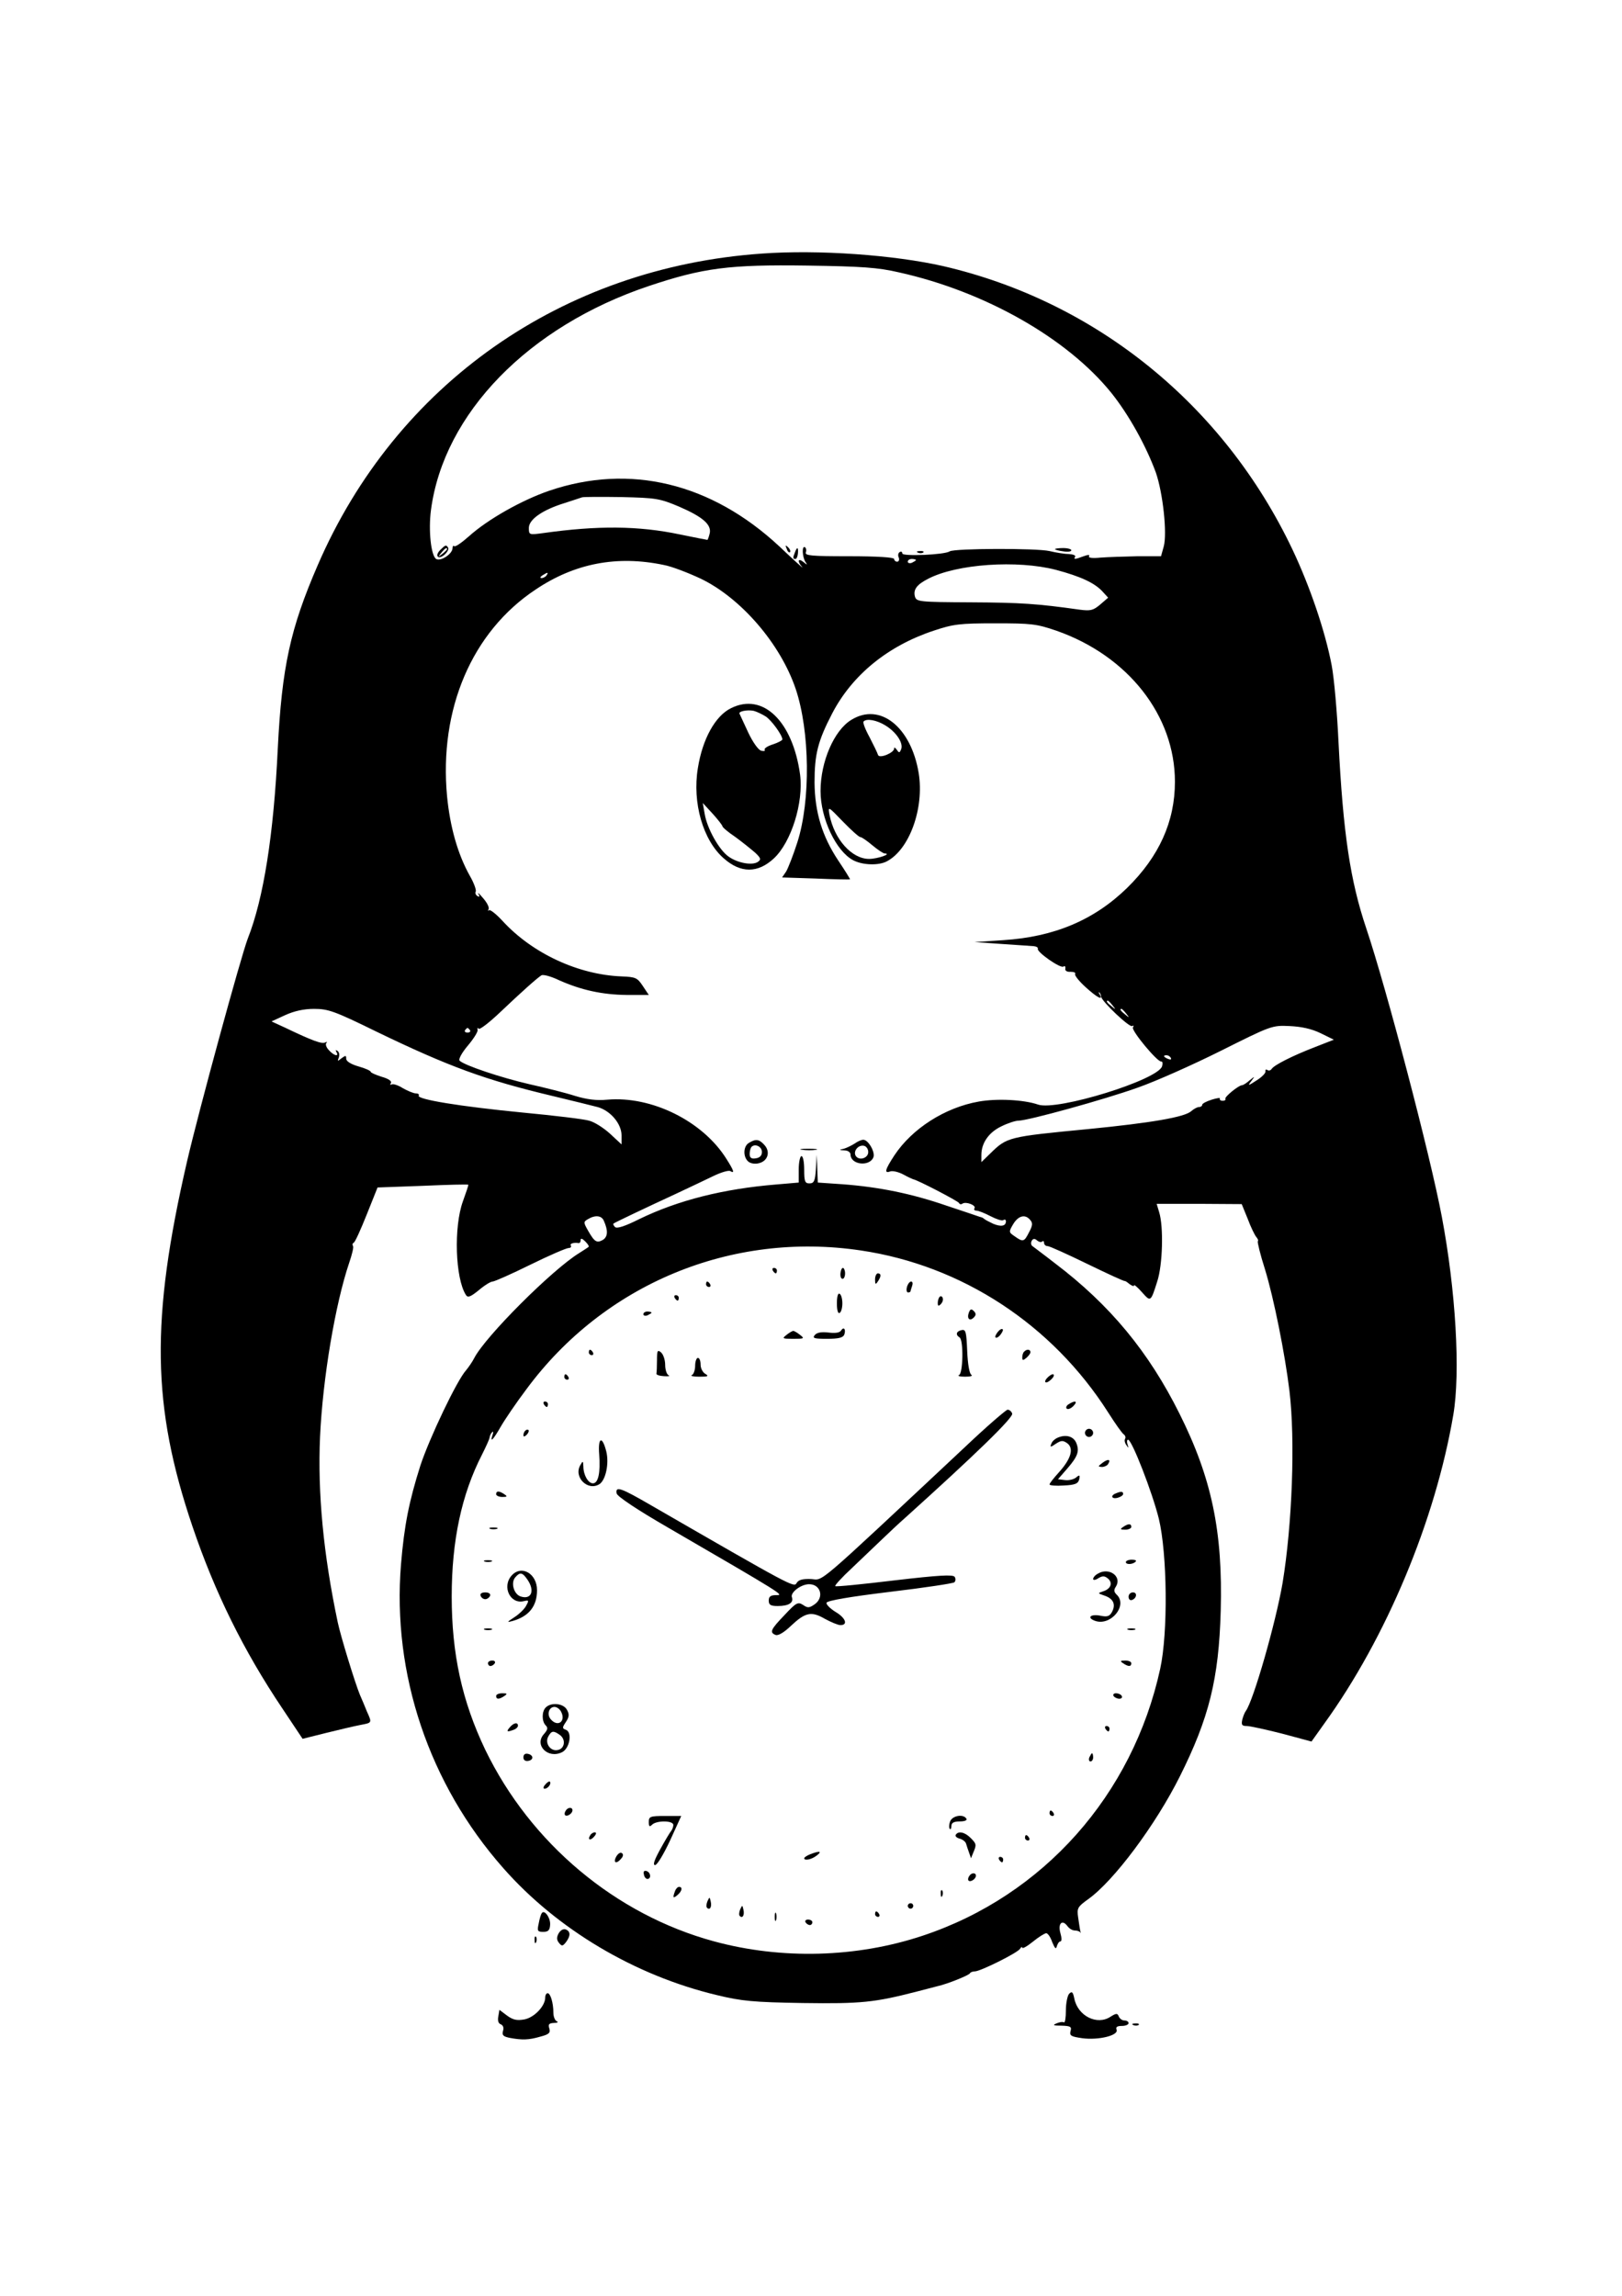 <?xml version="1.0" standalone="no"?>
<!DOCTYPE svg PUBLIC "-//W3C//DTD SVG 20010904//EN"
 "http://www.w3.org/TR/2001/REC-SVG-20010904/DTD/svg10.dtd">
<svg version="1.0" xmlns="http://www.w3.org/2000/svg"
 width="595pt" height="842pt" viewBox="0 0 595 842"
 preserveAspectRatio="xMidYMid meet">

<g transform="translate(0,842) scale(0.1,-0.1)"
fill="#000000" stroke="none">
<path d="M2795 7490 c-733 -51 -1343 -479 -1630 -1144 -100 -231 -131 -372
-146 -671 -15 -316 -52 -550 -110 -697 -25 -65 -179 -628 -223 -818 -134 -581
-129 -898 20 -1338 82 -242 187 -455 330 -668 l74 -111 88 22 c48 12 104 25
125 29 42 8 42 7 23 49 -7 18 -19 46 -26 62 -18 44 -70 213 -81 265 -53 251
-74 475 -65 680 10 217 56 488 107 639 10 29 17 57 14 61 -3 5 -2 10 2 12 5 1
26 48 48 103 l40 100 165 6 c91 4 166 6 168 4 1 -1 -8 -28 -20 -61 -34 -94
-28 -282 11 -343 7 -11 16 -8 47 17 21 18 44 32 51 32 7 0 70 28 139 62 69 34
132 61 140 61 7 0 11 4 8 9 -5 7 10 12 29 9 4 0 7 4 7 11 0 8 6 6 17 -5 9 -9
15 -18 12 -20 -2 -2 -18 -12 -35 -23 -99 -61 -343 -305 -384 -384 -7 -14 -21
-34 -30 -45 -34 -37 -135 -250 -168 -350 -42 -133 -59 -219 -71 -362 -33 -402
103 -806 375 -1114 197 -224 482 -394 784 -466 91 -22 133 -26 315 -29 214 -3
263 2 418 42 34 9 69 18 77 20 36 8 115 40 118 47 2 4 10 7 18 7 20 0 157 68
166 83 4 7 8 8 8 4 0 -5 18 5 39 22 21 17 43 31 49 31 6 0 16 -15 22 -33 10
-24 14 -27 17 -14 3 9 8 17 13 17 5 0 5 13 0 30 -10 35 6 52 25 27 7 -10 19
-17 28 -17 8 0 17 -3 20 -7 2 -5 2 -2 0 5 -2 8 -5 30 -8 50 -5 34 -2 39 37 67
94 67 247 272 336 450 107 214 143 357 150 607 8 291 -33 487 -151 723 -113
227 -255 399 -457 552 -41 32 -79 60 -84 64 -4 4 -5 12 -1 19 5 8 11 8 19 1 7
-6 16 -8 19 -4 4 3 7 1 7 -5 0 -7 6 -12 13 -12 7 0 73 -30 147 -66 74 -36 135
-64 136 -62 0 1 8 -3 17 -11 10 -7 17 -10 17 -5 0 4 13 -7 29 -25 32 -36 32
-37 56 39 20 60 24 201 7 255 l-9 30 156 0 156 -1 22 -54 c11 -30 26 -60 31
-66 6 -7 9 -14 6 -16 -2 -3 9 -49 26 -102 33 -107 74 -314 90 -446 22 -183 10
-492 -25 -705 -25 -146 -107 -432 -135 -470 -4 -5 -10 -20 -13 -32 -4 -19 -1
-23 16 -23 12 0 71 -13 130 -28 l108 -29 47 66 c227 314 407 744 473 1131 27
157 9 459 -42 728 -42 224 -204 840 -277 1057 -59 175 -85 348 -102 685 -5
107 -16 233 -25 280 -24 126 -80 290 -144 425 -252 530 -720 909 -1281 1039
-181 41 -457 61 -665 46z m503 -69 c315 -70 616 -241 778 -441 65 -81 128
-195 164 -293 26 -75 42 -223 29 -271 l-10 -36 -87 0 c-48 -1 -109 -3 -135 -5
-29 -3 -46 -1 -42 5 4 6 -4 6 -20 0 -32 -12 -38 -12 -31 -2 3 5 -7 9 -22 10
-15 0 -47 5 -72 11 -48 11 -348 10 -366 -1 -19 -13 -174 -19 -174 -8 0 6 -4 9
-10 5 -5 -3 -7 -12 -3 -20 3 -8 0 -15 -6 -15 -6 0 -11 5 -11 10 0 6 -62 10
-165 10 -137 0 -163 2 -159 14 3 8 1 16 -3 19 -12 7 -10 -34 1 -53 9 -13 8
-13 -7 -1 -20 16 -23 2 -4 -19 6 -8 -31 26 -84 76 -250 233 -549 305 -845 204
-99 -34 -224 -104 -294 -167 -26 -23 -50 -40 -54 -36 -3 3 -6 0 -6 -8 -1 -21
-44 -49 -60 -39 -19 12 -29 105 -19 180 47 354 358 673 799 821 200 67 296 79
580 75 203 -3 261 -7 338 -25z m-807 -859 c88 -38 121 -67 112 -100 -3 -12 -7
-22 -8 -22 -2 0 -47 9 -101 20 -152 32 -302 33 -501 5 -52 -7 -53 -7 -53 19 0
31 50 66 131 91 30 10 59 19 64 21 6 2 71 2 145 1 126 -3 140 -5 211 -35z
m-56 -214 c28 -5 88 -28 135 -50 148 -71 293 -239 349 -405 52 -155 55 -409 6
-562 -15 -47 -34 -95 -41 -107 l-15 -22 123 -4 c68 -3 124 -4 126 -3 1 1 -18
32 -43 69 -59 89 -86 177 -87 286 0 104 12 152 65 254 73 140 203 247 372 303
72 24 95 27 225 27 133 0 152 -2 225 -27 263 -92 435 -311 435 -554 0 -146
-58 -274 -175 -389 -121 -118 -267 -180 -455 -192 l-105 -7 100 -7 c55 -4 108
-7 117 -8 10 -1 17 -5 15 -10 -3 -12 82 -72 94 -65 5 4 8 1 7 -7 -2 -8 6 -13
19 -12 12 0 20 -3 17 -8 -3 -5 14 -26 38 -48 43 -39 66 -51 52 -27 -4 6 -5 10
-1 7 3 -3 6 -9 6 -15 3 -18 104 -114 114 -108 6 3 7 1 3 -5 -7 -11 91 -129
104 -125 4 1 6 -6 3 -17 -13 -50 -385 -165 -455 -141 -52 18 -151 23 -218 11
-124 -22 -244 -99 -309 -197 -34 -52 -39 -68 -15 -59 8 3 30 -2 47 -11 18 -10
34 -17 37 -18 13 -1 165 -80 168 -87 2 -5 8 -6 13 -2 13 8 50 -6 44 -17 -4 -5
0 -9 7 -9 7 0 30 -9 51 -20 21 -11 42 -18 47 -15 6 4 10 2 10 -4 0 -18 -18
-21 -47 -9 -15 7 -30 15 -33 18 -3 3 -9 6 -15 7 -5 2 -62 21 -125 42 -125 43
-245 68 -382 78 l-88 6 -2 51 -2 51 -3 -52 c-3 -45 -7 -53 -24 -53 -16 0 -19
7 -19 50 0 28 -4 50 -10 50 -5 0 -10 -22 -10 -49 l0 -48 -82 -7 c-195 -16
-361 -58 -503 -127 -52 -26 -82 -36 -89 -29 -5 5 -8 11 -5 13 5 4 123 60 229
109 47 22 108 51 137 65 29 14 57 22 62 18 17 -10 13 2 -15 46 -87 138 -274
230 -436 216 -41 -4 -76 1 -119 14 -34 11 -110 30 -168 43 -104 24 -238 69
-255 86 -5 5 8 29 30 55 22 26 38 52 36 58 -2 7 0 9 4 4 4 -4 39 23 78 60 79
75 135 125 152 136 7 4 36 -4 65 -18 81 -36 158 -53 248 -54 l81 0 -22 33
c-20 30 -26 33 -77 35 -159 6 -328 84 -438 204 -23 25 -45 42 -49 39 -4 -4 -5
-2 -2 3 4 6 -5 24 -19 40 -14 17 -22 24 -18 16 6 -9 4 -12 -4 -7 -6 4 -9 11
-6 16 3 5 -6 31 -21 57 -45 80 -73 180 -84 292 -30 320 91 604 325 759 143 96
298 126 470 90z m925 18 c0 -2 -7 -6 -15 -10 -8 -3 -15 -1 -15 4 0 6 7 10 15
10 8 0 15 -2 15 -4z m514 -36 c90 -24 142 -48 171 -80 l20 -22 -29 -25 c-26
-22 -36 -24 -75 -19 -156 22 -216 26 -398 27 -195 1 -201 2 -207 22 -6 25 7
43 48 64 105 55 328 70 470 33z m-1869 -20 c-3 -5 -12 -10 -18 -10 -7 0 -6 4
3 10 19 12 23 12 15 0z m2076 -1577 c13 -16 12 -17 -3 -4 -17 13 -22 21 -14
21 2 0 10 -8 17 -17z m-2699 -97 c265 -128 399 -177 643 -235 72 -17 147 -36
167 -41 47 -13 88 -61 88 -104 l0 -33 -42 39 c-23 21 -57 43 -77 48 -20 6
-130 19 -246 30 -225 22 -387 48 -379 62 3 4 -2 8 -10 8 -9 0 -30 9 -48 19
-17 11 -36 17 -41 14 -6 -3 -7 -1 -3 5 4 7 -9 16 -34 23 -22 7 -40 15 -40 18
0 4 -20 13 -45 20 -28 8 -45 19 -45 28 0 13 -2 13 -17 2 -15 -12 -16 -12 -10
3 3 10 1 20 -5 24 -7 4 -8 3 -4 -4 11 -19 -9 -14 -27 6 -10 10 -14 22 -10 27
5 4 3 5 -4 2 -11 -7 -47 6 -147 54 l-50 23 50 23 c33 15 68 23 106 23 52 0 75
-8 230 -84z m2749 67 c13 -16 12 -17 -3 -4 -17 13 -22 21 -14 21 2 0 10 -8 17
-17z m713 -72 l49 -24 -69 -27 c-83 -32 -150 -66 -159 -80 -4 -6 -11 -8 -16
-4 -5 3 -8 1 -7 -5 2 -6 -13 -21 -32 -33 -32 -21 -34 -21 -20 -3 14 19 14 19
-6 3 -11 -10 -24 -18 -28 -18 -12 0 -65 -43 -61 -50 2 -4 -2 -7 -10 -7 -8 0
-12 4 -10 8 3 4 -11 2 -30 -4 -19 -6 -35 -14 -35 -19 0 -4 -5 -8 -12 -8 -6 0
-19 -7 -28 -15 -24 -22 -146 -43 -380 -66 -291 -28 -296 -29 -357 -89 l-33
-32 0 26 c0 44 27 83 73 105 24 12 52 21 63 21 35 0 317 78 437 121 66 23 203
84 305 135 184 92 188 94 252 91 44 -2 81 -10 114 -26z m-3120 11 c3 -5 -1 -9
-9 -9 -8 0 -12 4 -9 9 3 4 7 8 9 8 2 0 6 -4 9 -8z m2571 -102 c3 -6 -1 -7 -9
-4 -18 7 -21 14 -7 14 6 0 13 -4 16 -10z m-2080 -597 c16 -36 15 -58 -3 -70
-23 -13 -31 -8 -55 34 -17 30 -17 32 0 42 27 16 50 13 58 -6z m1564 3 c10 -11
9 -21 -4 -45 -18 -36 -22 -37 -53 -15 -22 15 -22 16 -5 45 19 31 44 37 62 15z
m-621 -112 c371 -55 702 -272 907 -594 26 -41 52 -78 58 -81 5 -4 7 -11 4 -16
-3 -5 -1 -15 5 -23 8 -12 9 -12 4 3 -3 9 -2 17 2 17 14 0 89 -193 113 -290 31
-129 34 -418 5 -550 -101 -463 -429 -832 -871 -979 -243 -81 -518 -88 -765
-21 -362 98 -674 360 -840 703 -85 178 -123 351 -123 562 0 204 36 374 111
520 14 28 27 56 28 63 1 8 6 17 10 20 4 4 4 -1 1 -10 -11 -32 2 -19 30 30 15
26 57 88 94 137 285 386 752 580 1227 509z"/>
<path d="M1616 6404 c-23 -22 -9 -39 15 -18 10 9 16 21 13 25 -7 12 -10 11
-28 -7z m24 2 c0 -2 -8 -10 -17 -17 -16 -13 -17 -12 -4 4 13 16 21 21 21 13z"/>
<path d="M2886 6407 c3 -10 9 -15 12 -12 3 3 0 11 -7 18 -10 9 -11 8 -5 -6z"/>
<path d="M2916 6394 c-8 -20 -8 -24 2 -24 4 0 8 9 9 20 2 24 -3 26 -11 4z"/>
<path d="M3870 6406 c0 -2 14 -6 30 -8 17 -3 30 -1 30 4 0 4 -13 8 -30 8 -16
0 -30 -2 -30 -4z"/>
<path d="M3368 6393 c7 -3 16 -2 19 1 4 3 -2 6 -13 5 -11 0 -14 -3 -6 -6z"/>
<path d="M2682 5823 c-58 -28 -105 -113 -122 -220 -21 -127 19 -265 95 -331
62 -55 125 -55 184 0 64 60 109 205 96 307 -27 196 -136 302 -253 244z m126
-30 c21 -13 62 -69 62 -85 0 -3 -16 -12 -35 -18 -19 -6 -33 -15 -30 -20 3 -4
-3 -6 -13 -3 -10 2 -31 32 -47 66 -16 34 -30 65 -32 69 -6 9 28 16 52 11 11
-3 30 -12 43 -20z m-158 -403 c0 -4 21 -22 48 -40 26 -19 58 -45 72 -57 21
-20 23 -25 10 -34 -21 -14 -75 -4 -108 20 -34 24 -78 102 -87 156 l-7 40 36
-39 c20 -22 36 -43 36 -46z"/>
<path d="M3123 5780 c-63 -38 -113 -153 -113 -261 0 -101 57 -221 120 -254 34
-18 93 -20 123 -4 83 43 138 195 117 324 -28 169 -142 260 -247 195z m124 -20
c40 -24 67 -64 59 -87 -6 -15 -8 -15 -16 -3 -6 8 -10 11 -10 5 0 -16 -54 -38
-59 -24 -2 7 -16 36 -31 65 -16 29 -26 55 -22 58 11 12 48 5 79 -14z m-91
-410 c5 0 25 -14 44 -30 19 -16 40 -30 45 -30 29 -1 -26 -20 -57 -20 -63 0
-127 71 -145 161 -6 33 -6 33 49 -24 30 -31 59 -57 64 -57z"/>
<path d="M2748 4229 c-22 -12 -23 -52 -3 -69 8 -7 25 -10 39 -6 33 8 43 42 20
67 -19 21 -31 23 -56 8z m47 -34 c0 -13 -8 -21 -22 -23 -17 -3 -23 2 -23 16 0
10 3 22 7 26 13 13 38 1 38 -19z"/>
<path d="M3135 4226 c-11 -7 -29 -16 -40 -19 -18 -4 -18 -5 3 -6 12 0 22 -7
22 -15 0 -38 70 -46 84 -10 7 19 -19 64 -37 64 -7 0 -21 -6 -32 -14z m50 -31
c0 -23 -34 -33 -46 -14 -10 17 9 41 30 37 9 -2 16 -12 16 -23z"/>
<path d="M2943 4203 c15 -2 37 -2 50 0 12 2 0 4 -28 4 -27 0 -38 -2 -22 -4z"/>
<path d="M2835 3760 c3 -5 8 -10 11 -10 2 0 4 5 4 10 0 6 -5 10 -11 10 -5 0
-7 -4 -4 -10z"/>
<path d="M3083 3750 c-1 -11 2 -20 8 -20 5 0 9 9 9 20 0 11 -4 20 -8 20 -4 0
-8 -9 -9 -20z"/>
<path d="M3210 3728 c0 -19 2 -20 10 -8 13 19 13 30 0 30 -5 0 -10 -10 -10
-22z"/>
<path d="M2590 3710 c0 -5 5 -10 11 -10 5 0 7 5 4 10 -3 6 -8 10 -11 10 -2 0
-4 -4 -4 -10z"/>
<path d="M3327 3700 c-3 -11 -1 -20 4 -20 5 0 9 2 9 4 0 2 3 11 6 20 3 9 2 16
-4 16 -5 0 -12 -9 -15 -20z"/>
<path d="M3070 3640 c0 -25 4 -39 10 -35 6 3 10 19 10 35 0 16 -4 32 -10 35
-6 4 -10 -10 -10 -35z"/>
<path d="M2475 3660 c3 -5 8 -10 11 -10 2 0 4 5 4 10 0 6 -5 10 -11 10 -5 0
-7 -4 -4 -10z"/>
<path d="M3447 3664 c-4 -4 -7 -14 -7 -23 0 -11 3 -12 11 -4 6 6 10 16 7 23
-2 6 -7 8 -11 4z"/>
<path d="M3554 3606 c-8 -22 3 -33 18 -18 9 9 9 15 0 24 -9 9 -13 7 -18 -6z"/>
<path d="M2360 3600 c0 -5 7 -7 15 -4 8 4 15 8 15 10 0 2 -7 4 -15 4 -8 0 -15
-4 -15 -10z"/>
<path d="M3085 3540 c-5 -8 -22 -10 -46 -7 -26 3 -42 0 -50 -9 -10 -12 -2 -14
45 -14 42 0 58 4 63 15 7 20 -2 31 -12 15z"/>
<path d="M3528 3542 c-20 -4 -24 -17 -8 -27 15 -9 13 -132 -2 -138 -7 -3 3 -6
22 -6 20 0 30 3 23 7 -7 5 -13 39 -15 87 -3 70 -5 80 -20 77z"/>
<path d="M3660 3535 c-7 -9 -11 -18 -8 -20 3 -3 11 1 18 10 7 9 11 18 8 20 -3
3 -11 -1 -18 -10z"/>
<path d="M2886 3525 c-18 -14 -17 -15 24 -15 41 0 42 1 24 15 -10 8 -21 14
-24 14 -3 0 -14 -6 -24 -14z"/>
<path d="M2160 3460 c0 -5 5 -10 11 -10 5 0 7 5 4 10 -3 6 -8 10 -11 10 -2 0
-4 -4 -4 -10z"/>
<path d="M2410 3431 c0 -22 -1 -44 -2 -48 -2 -5 11 -9 27 -10 17 -1 24 0 18 3
-7 3 -13 20 -13 39 0 18 -7 38 -15 45 -13 11 -15 7 -15 -29z"/>
<path d="M3757 3463 c-4 -3 -7 -13 -7 -21 0 -12 3 -12 15 -2 8 7 15 16 15 21
0 11 -14 12 -23 2z"/>
<path d="M2550 3411 c0 -16 -6 -32 -12 -34 -7 -3 5 -6 27 -6 32 0 36 2 23 10
-10 5 -18 21 -18 34 0 14 -4 25 -10 25 -5 0 -10 -13 -10 -29z"/>
<path d="M2070 3370 c0 -5 5 -10 11 -10 5 0 7 5 4 10 -3 6 -8 10 -11 10 -2 0
-4 -4 -4 -10z"/>
<path d="M3840 3365 c-7 -8 -8 -15 -2 -15 5 0 15 7 22 15 7 8 8 15 2 15 -5 0
-15 -7 -22 -15z"/>
<path d="M1995 3270 c3 -5 8 -10 11 -10 2 0 4 5 4 10 0 6 -5 10 -11 10 -5 0
-7 -4 -4 -10z"/>
<path d="M3920 3270 c-8 -5 -11 -12 -7 -16 4 -4 15 0 24 9 18 18 8 23 -17 7z"/>
<path d="M3544 3117 c-565 -529 -521 -491 -569 -488 -32 1 -46 -3 -53 -15 -9
-17 -20 -11 -533 285 -112 65 -132 72 -127 44 2 -11 77 -61 188 -125 429 -249
426 -248 398 -248 -21 0 -28 -5 -28 -20 0 -16 7 -20 33 -20 40 0 59 12 52 32
-7 17 33 48 63 48 43 0 56 -49 20 -74 -19 -13 -25 -14 -42 -2 -19 12 -25 9
-68 -37 -51 -53 -56 -64 -33 -73 9 -4 31 9 55 32 54 51 76 56 126 27 22 -12
48 -23 57 -23 29 0 19 27 -19 49 -19 12 -34 27 -32 33 3 8 85 22 233 40 126
15 232 31 236 35 5 5 5 14 1 20 -6 9 -59 6 -221 -13 -117 -14 -215 -24 -217
-21 -3 2 25 33 63 68 37 35 86 82 109 104 23 22 61 58 85 79 253 228 398 368
392 382 -3 8 -10 14 -17 14 -6 -1 -75 -60 -152 -133z"/>
<path d="M1927 3173 c-4 -3 -7 -11 -7 -17 0 -6 5 -5 12 2 6 6 9 14 7 17 -3 3
-9 2 -12 -2z"/>
<path d="M3980 3165 c0 -8 7 -15 15 -15 8 0 15 7 15 15 0 8 -7 15 -15 15 -8 0
-15 -7 -15 -15z"/>
<path d="M3884 3149 c-12 -4 -24 -14 -27 -23 -6 -14 -4 -15 16 -1 20 13 26 13
42 2 25 -19 14 -57 -30 -106 -19 -21 -35 -41 -35 -45 0 -4 24 -6 52 -4 43 2
53 7 57 23 3 16 1 17 -12 6 -9 -7 -27 -11 -41 -9 l-25 3 34 39 c38 44 45 63
34 92 -9 25 -36 34 -65 23z"/>
<path d="M2198 3086 c5 -66 -3 -106 -23 -106 -17 0 -35 30 -35 62 -1 21 -2 21
-11 5 -26 -44 27 -97 70 -70 23 15 36 76 25 120 -15 59 -31 52 -26 -11z"/>
<path d="M4044 3055 c-17 -13 -17 -14 -2 -15 9 0 20 5 23 11 11 17 0 20 -21 4z"/>
<path d="M1820 2940 c0 -5 10 -10 23 -10 18 0 19 2 7 10 -19 13 -30 13 -30 0z"/>
<path d="M4093 2943 c-21 -8 -15 -22 7 -16 11 3 20 9 20 14 0 10 -8 10 -27 2z"/>
<path d="M4120 2820 c-12 -8 -11 -10 8 -10 12 0 22 5 22 10 0 13 -11 13 -30 0z"/>
<path d="M1798 2813 c6 -2 18 -2 25 0 6 3 1 5 -13 5 -14 0 -19 -2 -12 -5z"/>
<path d="M1778 2693 c6 -2 18 -2 25 0 6 3 1 5 -13 5 -14 0 -19 -2 -12 -5z"/>
<path d="M4130 2691 c0 -10 26 -9 36 2 4 4 -2 7 -14 7 -12 0 -22 -4 -22 -9z"/>
<path d="M1877 2642 c-37 -41 -5 -107 45 -94 18 4 19 3 8 -17 -6 -12 -26 -31
-43 -42 -28 -18 -29 -20 -7 -14 60 17 90 54 90 113 0 61 -57 94 -93 54z m57
-14 c29 -41 16 -76 -24 -63 -25 8 -37 50 -20 70 17 20 26 19 44 -7z"/>
<path d="M4028 2649 c-10 -5 -18 -14 -18 -20 0 -5 9 -4 19 3 15 9 23 9 35 -1
19 -16 11 -38 -17 -47 -21 -7 -21 -7 5 -16 32 -11 42 -32 27 -60 -9 -16 -17
-19 -45 -13 -36 6 -48 -9 -15 -20 57 -18 119 58 77 97 -10 10 -11 17 -2 30 22
37 -26 71 -66 47z"/>
<path d="M1763 2568 c2 -7 10 -13 17 -13 7 0 15 6 18 13 2 7 -5 12 -18 12 -13
0 -20 -5 -17 -12z"/>
<path d="M4140 2564 c0 -9 5 -14 12 -12 18 6 21 28 4 28 -9 0 -16 -7 -16 -16z"/>
<path d="M1778 2443 c6 -2 18 -2 25 0 6 3 1 5 -13 5 -14 0 -19 -2 -12 -5z"/>
<path d="M4138 2443 c6 -2 18 -2 25 0 6 3 1 5 -13 5 -14 0 -19 -2 -12 -5z"/>
<path d="M1790 2320 c0 -5 4 -10 9 -10 6 0 13 5 16 10 3 6 -1 10 -9 10 -9 0
-16 -4 -16 -10z"/>
<path d="M4120 2320 c19 -13 30 -13 30 0 0 6 -10 10 -22 10 -19 0 -20 -2 -8
-10z"/>
<path d="M1820 2200 c0 -13 11 -13 30 0 12 8 11 10 -7 10 -13 0 -23 -4 -23
-10z"/>
<path d="M4085 2200 c3 -5 13 -10 21 -10 8 0 12 5 9 10 -3 6 -13 10 -21 10 -8
0 -12 -4 -9 -10z"/>
<path d="M2002 2158 c-15 -15 -15 -51 0 -66 9 -9 7 -16 -7 -32 -36 -40 15 -92
67 -66 28 14 38 73 14 82 -14 5 -14 8 0 29 12 18 13 28 4 44 -12 24 -58 29
-78 9z m56 -15 c19 -36 -12 -59 -38 -28 -15 18 -6 45 14 45 9 0 19 -8 24 -17z
m-4 -86 c23 -17 17 -51 -8 -55 -27 -6 -48 25 -35 49 12 22 19 23 43 6z"/>
<path d="M1870 2085 c-14 -16 -10 -18 14 -9 9 3 16 10 16 15 0 14 -16 11 -30
-6z"/>
<path d="M4055 2080 c3 -5 8 -10 11 -10 2 0 4 5 4 10 0 6 -5 10 -11 10 -5 0
-7 -4 -4 -10z"/>
<path d="M1920 1975 c0 -10 7 -15 18 -13 21 4 19 22 -2 26 -10 2 -16 -3 -16
-13z"/>
<path d="M3996 1975 c-3 -8 -1 -15 4 -15 6 0 10 7 10 15 0 8 -2 15 -4 15 -2 0
-6 -7 -10 -15z"/>
<path d="M2000 1875 c-8 -9 -8 -15 -2 -15 12 0 26 19 19 26 -2 2 -10 -2 -17
-11z"/>
<path d="M2075 1779 c-4 -6 -5 -13 -2 -16 7 -7 27 6 27 18 0 12 -17 12 -25 -2z"/>
<path d="M3850 1770 c0 -5 5 -10 11 -10 5 0 7 5 4 10 -3 6 -8 10 -11 10 -2 0
-4 -4 -4 -10z"/>
<path d="M2380 1738 c0 -17 3 -19 12 -10 16 16 78 16 78 -1 0 -7 -4 -17 -8
-22 -5 -6 -23 -36 -40 -67 -22 -40 -28 -58 -19 -58 8 0 32 41 55 90 l41 90
-60 0 c-54 0 -59 -2 -59 -22z"/>
<path d="M3485 1739 c-4 -11 -4 -23 -1 -26 3 -4 6 1 6 10 0 12 9 17 31 17 17
0 28 4 24 10 -11 19 -53 11 -60 -11z"/>
<path d="M2165 1689 c-11 -17 1 -21 15 -4 8 9 8 15 2 15 -6 0 -14 -5 -17 -11z"/>
<path d="M3506 1691 c-3 -5 3 -11 14 -14 11 -3 22 -11 24 -19 2 -7 7 -22 11
-33 l7 -20 8 20 c13 30 12 33 -10 55 -21 21 -45 26 -54 11z"/>
<path d="M3760 1680 c0 -5 5 -10 11 -10 5 0 7 5 4 10 -3 6 -8 10 -11 10 -2 0
-4 -4 -4 -10z"/>
<path d="M2260 1610 c-12 -23 2 -27 19 -6 8 9 8 16 2 20 -6 4 -15 -3 -21 -14z"/>
<path d="M2973 1620 c-13 -5 -23 -12 -23 -15 0 -10 27 -5 46 10 21 16 11 18
-23 5z"/>
<path d="M3665 1600 c3 -5 8 -10 11 -10 2 0 4 5 4 10 0 6 -5 10 -11 10 -5 0
-7 -4 -4 -10z"/>
<path d="M2362 1546 c1 -10 8 -17 13 -17 15 1 12 24 -3 29 -9 3 -13 -2 -10
-12z"/>
<path d="M3555 1539 c-4 -6 -5 -13 -2 -16 7 -7 27 6 27 18 0 12 -17 12 -25 -2z"/>
<path d="M2476 1484 c-9 -24 -7 -28 9 -14 17 14 20 30 6 30 -5 0 -12 -7 -15
-16z"/>
<path d="M3451 1474 c0 -11 3 -14 6 -6 3 7 2 16 -1 19 -3 4 -6 -2 -5 -13z"/>
<path d="M2595 1447 c-4 -10 -5 -21 -1 -24 10 -10 18 4 13 24 -4 17 -4 17 -12
0z"/>
<path d="M3330 1430 c0 -5 5 -10 10 -10 6 0 10 5 10 10 0 6 -4 10 -10 10 -5 0
-10 -4 -10 -10z"/>
<path d="M2715 1417 c-4 -10 -5 -21 -1 -24 10 -10 18 4 13 24 -4 17 -4 17 -12
0z"/>
<path d="M2842 1390 c0 -14 2 -19 5 -12 2 6 2 18 0 25 -3 6 -5 1 -5 -13z"/>
<path d="M3210 1400 c0 -5 5 -10 11 -10 5 0 7 5 4 10 -3 6 -8 10 -11 10 -2 0
-4 -4 -4 -10z"/>
<path d="M2955 1370 c3 -5 10 -10 16 -10 5 0 9 5 9 10 0 6 -7 10 -16 10 -8 0
-12 -4 -9 -10z"/>
<path d="M1987 1403 c-3 -4 -8 -21 -11 -38 -6 -27 -4 -30 17 -30 18 0 24 6 25
26 2 26 -22 58 -31 42z"/>
<path d="M2049 1329 c-8 -15 -7 -24 2 -35 10 -12 13 -12 25 3 18 24 17 40 -1
47 -9 3 -19 -3 -26 -15z"/>
<path d="M1961 1304 c0 -11 3 -14 6 -6 3 7 2 16 -1 19 -3 4 -6 -2 -5 -13z"/>
<path d="M3922 1108 c-6 -6 -12 -34 -12 -61 0 -26 -3 -46 -7 -44 -5 3 -17 1
-28 -4 -15 -6 -11 -8 19 -8 33 -1 38 -4 33 -20 -4 -17 2 -20 43 -26 59 -8 134
10 126 31 -4 10 2 14 19 14 14 0 25 5 25 10 0 6 -7 10 -15 10 -9 0 -18 7 -21
15 -5 12 -9 12 -30 -1 -49 -33 -120 2 -133 66 -5 25 -9 28 -19 18z"/>
<path d="M2000 1094 c0 -31 -40 -73 -76 -80 -28 -5 -42 -2 -64 14 l-28 21 -4
-24 c-3 -15 0 -26 9 -29 9 -4 12 -13 8 -25 -4 -15 1 -20 26 -25 44 -8 68 -8
112 5 31 8 37 14 32 30 -5 15 -1 19 17 20 13 0 17 3 11 6 -7 2 -13 17 -13 31
0 37 -11 72 -21 72 -5 0 -9 -7 -9 -16z"/>
<path d="M4158 993 c7 -3 16 -2 19 1 4 3 -2 6 -13 5 -11 0 -14 -3 -6 -6z"/>
</g>
</svg>
